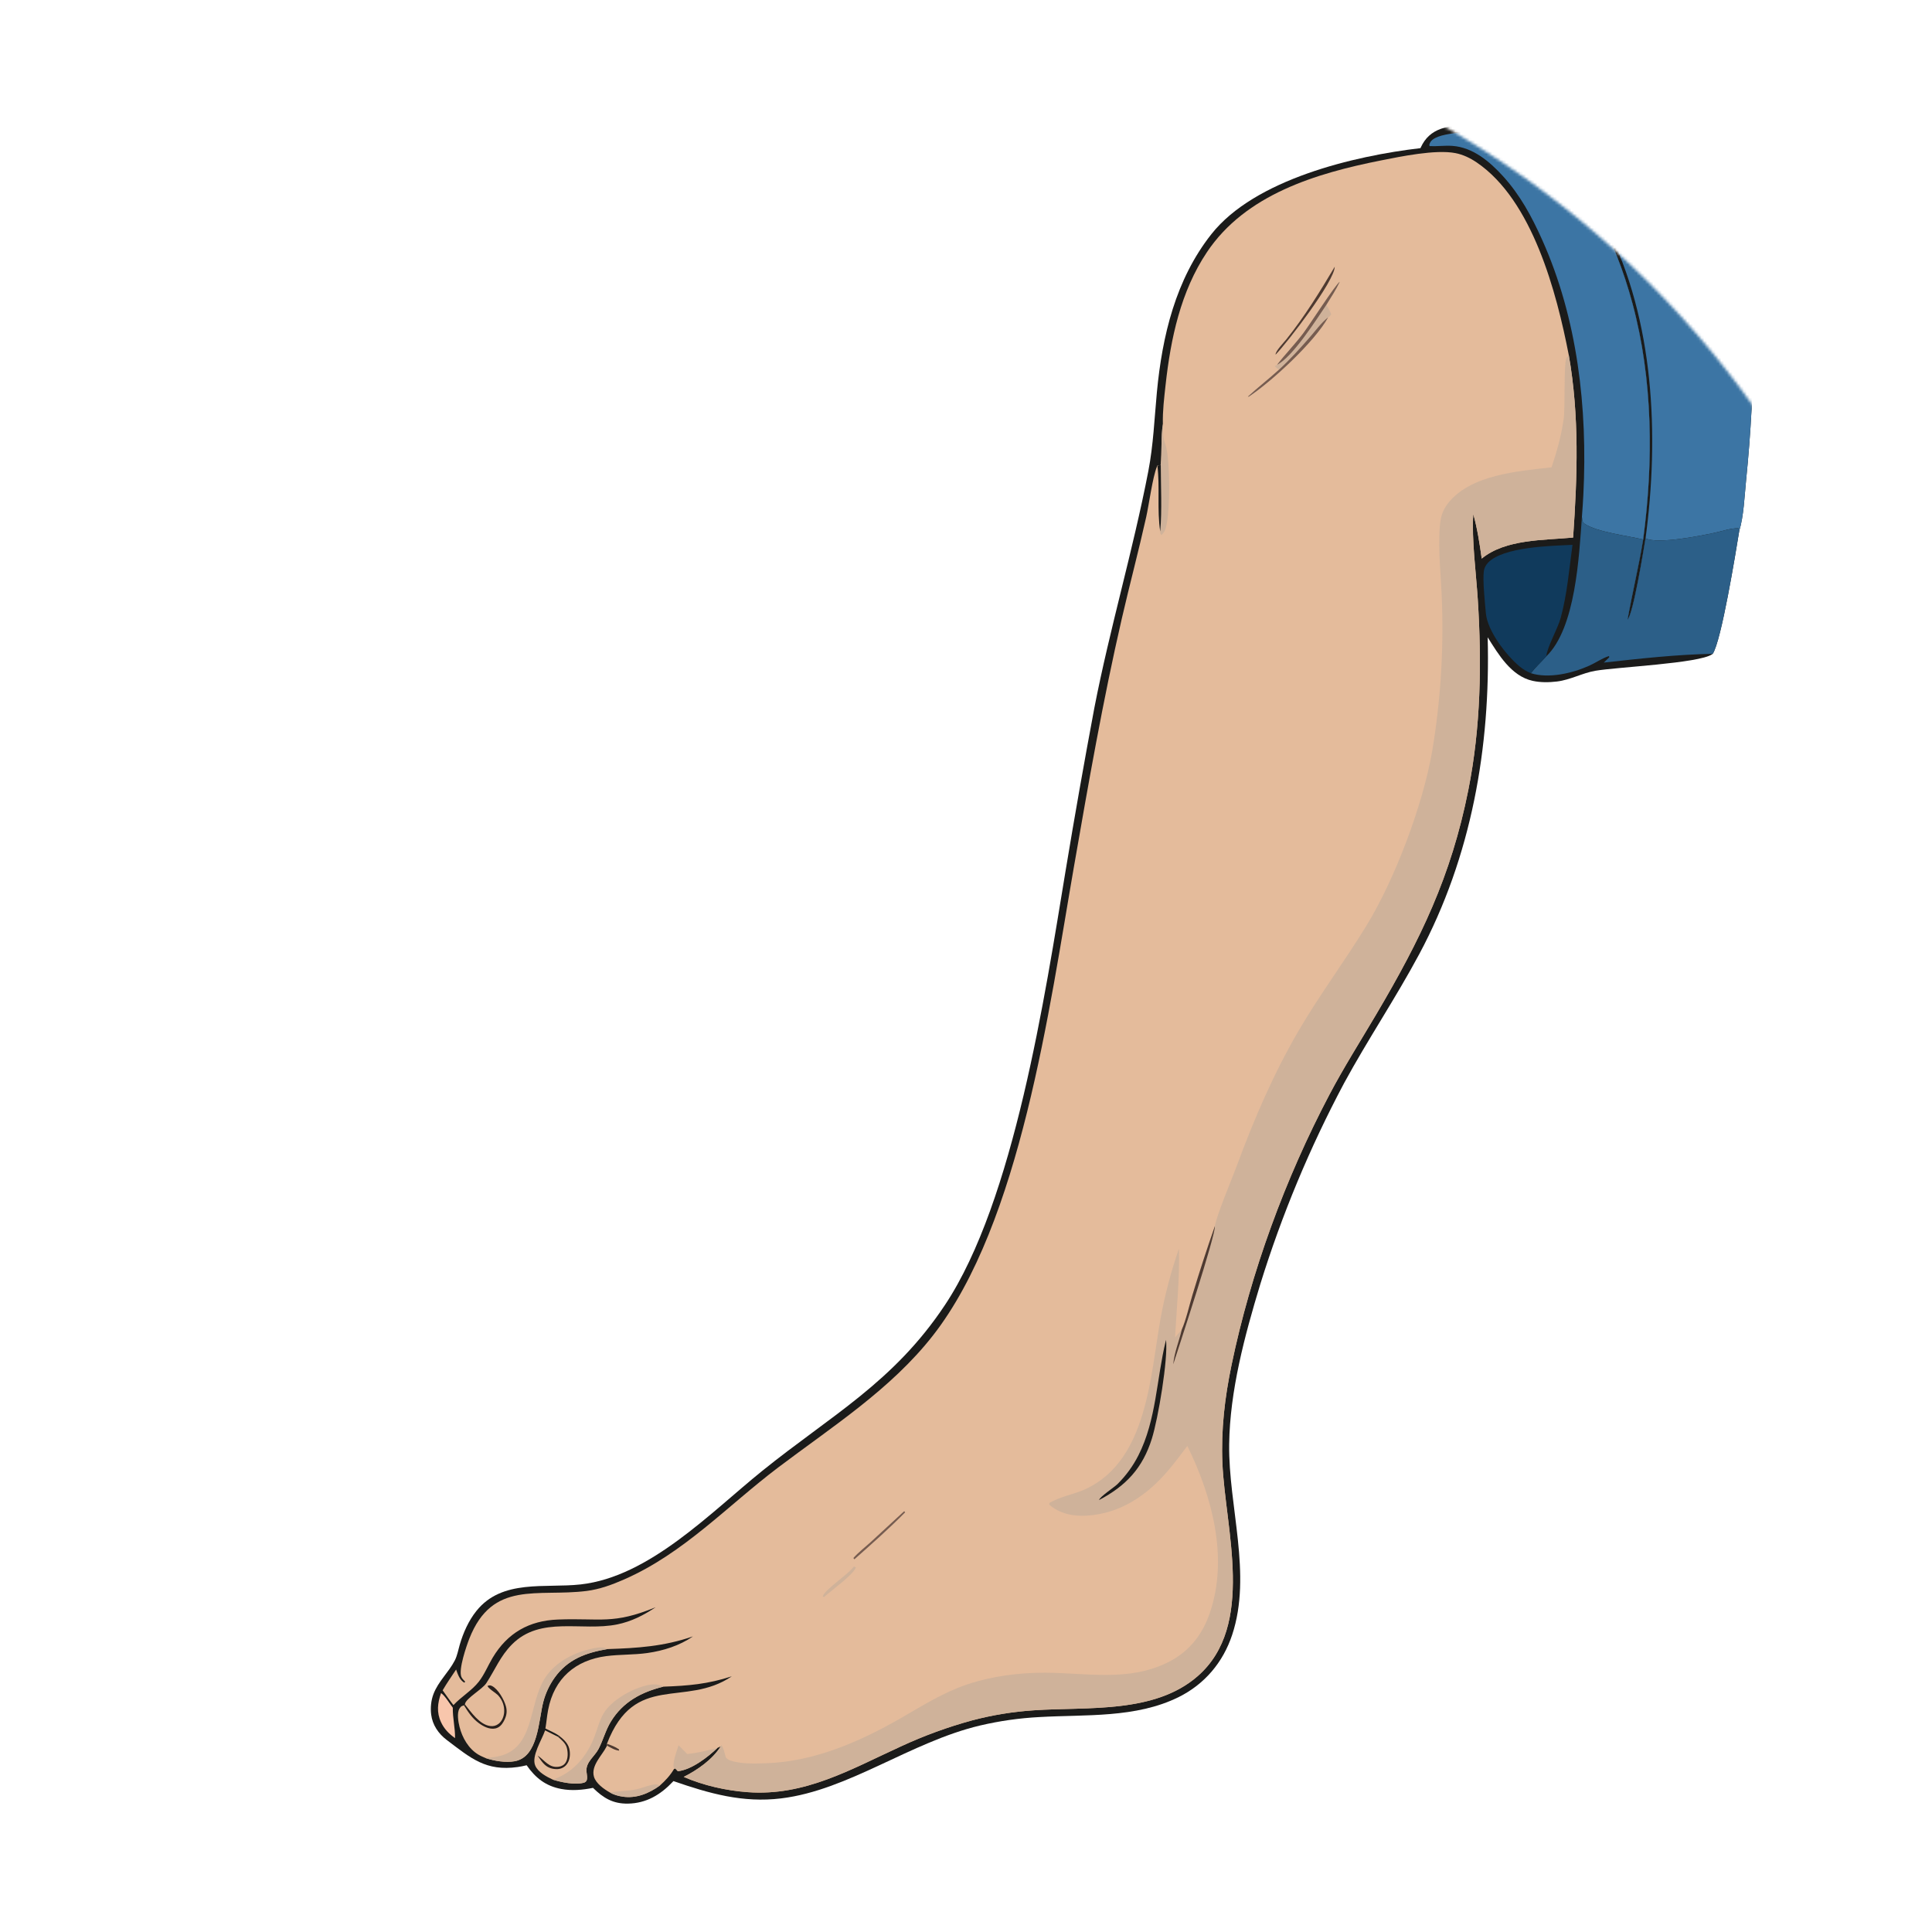 <svg width="683" height="683" viewBox="0 0 683 683" fill="none" xmlns="http://www.w3.org/2000/svg">
<mask id="mask0_143_156" style="mask-type:alpha" maskUnits="userSpaceOnUse" x="0" y="0" width="683" height="683">
<circle cx="341.5" cy="341.5" r="341.5" transform="matrix(-1 0 0 1 683 0)" fill="#D9D9D9"/>
</mask>
<g mask="url(#mask0_143_156)">
<path d="M502.162 52.372L502.326 52.013C503.816 48.82 506.072 46.717 509.4 45.533C516.905 42.864 525.227 44.52 533.002 44.001C545.408 43.172 605.438 36.848 611.761 39.773C611.769 39.854 611.775 39.934 611.785 40.014C612.15 43.182 613.447 46.475 614.091 49.642C615.416 56.143 616.339 62.829 617.106 69.419C620.944 102.353 620.638 136.73 617.287 169.697C616.722 175.261 616.464 182.474 614.855 187.715C613.534 195.805 608.54 226.543 605.485 231.132C605.402 231.195 605.323 231.263 605.236 231.321C600.456 234.532 571.726 235.805 563.989 237.133C559.35 237.929 555.199 240.344 550.429 240.924C547.605 241.268 544.607 241.305 541.817 240.692C534.267 239.031 529.746 231.374 525.923 225.295C526.968 264.199 520.193 302.841 501.694 337.371C493.388 352.875 483.546 367.479 475.15 382.931C463.054 405.662 453.129 429.484 445.507 454.078C440.032 472.145 434.762 491.704 434.535 510.641C434.273 532.588 442.685 556.537 435.595 577.947C432.376 587.674 425.828 595.44 416.619 599.984C401.506 607.445 383.767 606.075 367.434 607.015C360.385 607.385 353.382 608.379 346.51 609.99C321.85 615.829 300.067 632.855 276.158 635.766C262.568 637.421 250.755 634.037 238.073 629.649L237.921 629.81C233.575 634.434 228.537 637.496 222.027 637.614C216.723 637.711 213.312 635.659 209.636 632.044C205.931 632.802 202.111 633.135 198.373 632.426C192.906 631.389 189.295 628.532 186.178 624.052C185.139 624.299 184.096 624.525 183.037 624.675C171.768 626.265 166.489 621.587 157.922 615.104C154.989 612.886 152.89 609.803 152.425 606.113C152.128 603.744 152.386 601.134 153.232 598.899C154.942 594.387 158.612 591.202 160.774 587.013C161.634 585.348 161.993 583.301 162.515 581.497C163.75 577.227 165.661 572.925 168.463 569.444C177.548 558.149 192.715 561.527 205.274 560.125C229.569 557.418 251.227 534.688 269.394 520.041C293.827 500.334 315.85 488.732 334.057 461.347C358.579 424.465 369.459 351.642 376.719 307.769C379.899 288.565 383.284 269.396 386.874 250.265C392.333 222.15 400.537 194.652 405.955 166.566C407.737 157.327 408.101 148.019 408.98 138.683C410.857 118.759 415.619 98.744 428.261 82.763C443.58 63.399 478.733 55.094 502.162 52.372Z" fill="#1B1B1A"/>
<path d="M611.76 39.773C611.768 39.854 611.775 39.935 611.784 40.015C612.149 43.182 613.446 46.475 614.091 49.642C615.415 56.144 616.338 62.829 617.106 69.42C620.943 102.354 620.637 136.73 617.287 169.698C616.721 175.261 616.463 182.474 614.855 187.715L614.556 186.744C611.94 186.674 608.691 187.806 606.11 188.361C601.178 189.423 585.929 192.479 581.739 190.307C581.024 194.542 577.393 217.126 575.364 219.063C577.056 209.583 579.323 200.25 580.893 190.729C584.558 163.28 584.367 134.234 577.131 107.353C570.932 84.324 559.521 60.264 538.123 47.947L538.085 47.563L537.154 46.931C538.729 45.557 582.886 42.09 587.419 41.807C591.808 41.532 608.764 41.097 611.76 39.773Z" fill="#3C75A4"/>
<path d="M538.085 47.56C551.181 51.813 562.1 68.542 568.018 80.178C584.834 113.246 586.585 154.095 581.739 190.304C581.024 194.539 577.393 217.124 575.364 219.06C577.055 209.58 579.323 200.247 580.893 190.727C584.558 163.277 584.367 134.231 577.131 107.35C570.932 84.321 559.52 60.261 538.123 47.945L538.085 47.56Z" fill="#1B1B1A"/>
<path d="M559.239 182.715C559.447 180.089 559.618 177.46 559.752 174.829C561.27 144.338 557.741 112.691 545.125 84.643C541.451 76.476 537.393 68.938 531.332 62.274C526.644 57.118 520.674 52.075 513.429 51.574C510.749 51.389 508.064 51.784 505.38 51.654C505.252 51.05 505.218 51.287 505.457 50.667C505.939 49.418 507.295 48.77 508.472 48.309C513.829 46.21 532.736 45.534 538.123 47.948C559.521 60.265 570.932 84.325 577.131 107.353C584.368 134.235 584.558 163.281 580.893 190.73C575.559 189.412 564.449 188.13 560.108 185.111C559.287 184.54 559.39 183.638 559.239 182.715Z" fill="#3C75A4"/>
<path d="M546.647 232.028C557.037 222.001 558.226 196.739 559.24 182.715C559.39 183.638 559.287 184.539 560.109 185.111C564.449 188.129 575.56 189.412 580.894 190.73C579.324 200.25 577.056 209.583 575.365 219.063C577.394 217.127 581.024 194.543 581.739 190.307C585.929 192.479 601.178 189.423 606.11 188.361C608.691 187.806 611.941 186.675 614.556 186.745L614.855 187.716C613.534 195.806 608.54 226.544 605.485 231.133C592.61 231.384 579.762 232.825 566.974 234.238L568.886 232.375L568.822 231.924C566.377 232.7 564.201 234.26 561.864 235.319C555.946 238.001 547.489 239.987 541.195 237.991C542.79 235.91 544.887 233.988 546.647 232.028Z" fill="#2C5F88"/>
<path d="M541.195 237.99C539.719 237.389 538.424 236.613 537.197 235.593C532.451 231.648 525.86 223.07 525.291 216.841C524.97 213.333 524.1 205.06 524.574 201.828C524.726 200.794 525.249 199.804 525.947 199.035C531.201 193.257 548.576 192.965 555.91 192.615C554.736 201.175 554.029 210.04 551.747 218.399C550.66 222.383 546.985 228.601 546.647 232.027C544.887 233.987 542.79 235.909 541.195 237.99Z" fill="#103A5C"/>
<path d="M411.095 149.855C410.986 145.282 411.559 140.614 412.058 136.072C413.855 119.707 417.386 103.029 426.68 89.136C440.333 68.727 465.256 61.272 488.186 56.719C495.253 55.316 507.456 52.779 514.485 54.12C517.209 54.64 519.788 55.89 522.069 57.442C541.794 70.867 550.304 103.443 554.602 125.56C558.367 147.109 557.639 168.338 556.126 190.039C545.75 191.011 532.194 190.555 523.817 197.477C523.09 192.219 522.267 186.847 520.839 181.731C520.213 190.607 521.848 202.794 522.426 211.933C523.852 234.472 523.501 257.067 519.076 279.297C512.98 309.927 502.152 332.12 486.507 358.623C480.941 368.052 475.055 377.329 469.951 387.021C454.353 416.635 442.176 449.816 435.367 482.585C432.973 494.107 431.643 505.425 432.142 517.204C433.132 540.547 443.9 574.659 423.399 592.555C408.097 605.919 384.369 603.34 365.602 604.619C358.185 605.097 350.833 606.289 343.647 608.19C335.008 610.548 326.584 613.631 318.461 617.402C300.757 625.485 284.555 635.041 264.354 633.569C256.661 633.005 248.803 631.227 241.708 628.176C246.568 625.722 251.809 622.086 254.787 617.402L253.655 617.912C250.288 621.156 244.343 625.727 239.618 626.151C239.309 625.84 239.021 625.523 238.74 625.185L238.303 625.33C237.02 627.559 235.226 629.487 233.314 631.195C229.438 633.999 224.954 635.878 220.078 635.143C218.525 634.906 216.959 634.482 215.603 633.676C213.539 632.516 210.658 630.48 209.976 628.106C208.847 624.186 212.809 620.63 214.42 617.45L214.587 617.112L214.564 616.457C224.398 590.944 242.113 603.851 258.708 592.614C250.21 595.37 243.35 595.955 234.487 596.272C226.719 598.189 220.224 601.632 215.945 608.631C214.071 611.698 213.235 615.151 211.594 618.299C210.251 620.872 207.212 622.816 207.322 625.947C207.379 627.575 208.227 629.761 206.308 630.25C203.134 631.055 198.498 630.078 195.427 629.138C193.205 628.09 190.268 626.565 189.233 624.212C187.754 620.861 191.564 615.087 192.71 611.714L197.254 613.981L197.605 613.572C196.138 612.595 194.39 611.859 192.812 611.069C193.185 608.862 193.358 606.622 193.78 604.431C195.903 593.404 203.376 586.889 214.347 585.465C219.142 584.842 224.022 585.057 228.817 584.38C234.522 583.575 240.208 581.786 244.98 578.499C234.664 582.049 225.468 582.635 214.649 582.989C207.085 584.3 200.717 586.577 196.067 593.092C194.245 595.649 192.898 598.517 192.091 601.557C190.347 608.105 190.386 621.108 181.942 622.633C178.764 623.208 174.69 622.521 171.649 621.505C170.782 621.135 169.898 620.759 169.088 620.275C165.646 618.213 163.424 614.319 162.459 610.516C162.019 608.781 161.44 605.516 162.468 603.963C162.986 603.179 163.138 603.109 164.037 602.889L164.382 602.578C164.378 602.513 164.359 602.449 164.37 602.39C164.757 600.343 170.498 597.212 171.923 595.026C175.013 590.283 176.85 585.524 180.954 581.373C191.102 571.103 205.691 576.823 218.229 574.256C223.239 573.225 227.574 571.017 231.777 568.192C216.7 574.39 212.326 571.962 197.244 572.537C187.094 572.924 179.429 577.226 174.156 586.045C172.487 588.838 171.267 591.938 169.26 594.516C166.829 597.642 163.045 599.828 160.304 602.787C158.965 601.106 157.743 599.307 156.483 597.566C157.945 595.042 159.641 592.636 161.245 590.203C161.823 591.873 162.523 593.984 164.148 594.849L164.454 594.51C163.974 594.016 163.346 593.425 163.087 592.775C162.047 590.17 164.878 581.926 165.922 579.278C174.095 558.529 190.039 564.62 207.335 562.439C212.043 561.849 216.459 560.2 220.773 558.304C241.852 549.022 257.151 532.34 275.16 518.735C294.197 504.356 314.955 491.13 329.801 472.14C360.844 432.431 371.004 356.086 379.629 306.562C384.76 277.097 389.874 247.753 396.6 218.597C399.354 206.657 402.516 194.807 405.188 182.852C406.204 178.308 407.464 168.669 408.995 164.973C409.048 164.844 409.105 164.717 409.161 164.589L410.355 164.41C410.783 159.576 410.382 154.66 411.095 149.855Z" fill="#E4BB9B"/>
<path d="M548.514 165.206C550.357 159.7 551.985 153.936 552.78 148.177C553.37 143.902 552.802 128.999 553.674 126.828C553.83 126.439 554.342 125.914 554.602 125.559C558.367 147.108 557.638 168.337 556.126 190.038C545.75 191.01 532.194 190.554 523.817 197.476C523.09 192.218 522.267 186.847 520.839 181.73C520.213 190.606 521.848 202.793 522.426 211.932C523.852 234.471 523.501 257.066 519.076 279.296C512.98 309.926 502.152 332.119 486.507 358.622C480.941 368.051 475.055 377.328 469.951 387.02C454.353 416.634 442.176 449.815 435.367 482.584C432.973 494.106 431.643 505.424 432.142 517.203C433.132 540.546 443.9 574.658 423.399 592.554C408.096 605.918 384.369 603.339 365.602 604.618C358.185 605.096 350.833 606.288 343.647 608.19C335.008 610.547 326.584 613.631 318.461 617.401C300.757 625.485 284.555 635.04 264.354 633.568C256.661 633.004 248.803 631.226 241.708 628.175C246.568 625.721 251.808 622.085 254.787 617.401L254.973 616.928C255.758 617.643 256.269 620.215 256.59 621.274C257.048 621.827 257.452 622.09 258.136 622.342C261.84 623.68 266.996 623.46 270.916 623.336C287.812 622.788 303.979 615.714 318.449 607.405C326.134 602.99 333.457 598.323 341.922 595.471C350.643 592.538 360.371 591.292 369.551 591.335C384.228 591.405 398.834 594.542 412.669 587.774C420.244 584.068 425.038 578.036 427.727 570.135C434.353 550.665 428.488 528.961 419.746 511.161C417.5 514.163 415.24 517.203 412.798 520.05C405.362 528.724 396.066 535.03 384.347 535.803C379.547 536.12 374.595 535.17 370.906 531.899L371.004 531.329C374.951 528.939 379.973 528.262 384.18 526.232C405.632 515.893 406.649 486.368 410.289 466.075C411.818 457.707 413.99 449.468 416.787 441.434C417.065 451.798 415.965 462.507 415.4 472.858C416.159 471.892 416.924 470.975 417.77 470.082C419.412 466.286 420.347 461.746 421.564 457.77C424.023 449.603 426.663 441.491 429.484 433.442C430.107 429.596 435.656 416.411 437.268 412.042C443.351 395.555 450.214 379.602 459.081 364.397C466.557 351.576 475.481 339.696 483.198 327.025C493.234 310.548 502.966 284.645 506.28 265.69C509.178 248.461 510.351 230.985 509.78 213.523C509.546 204.525 508.317 194.998 509.011 186.058C509.257 182.889 509.939 180.426 511.927 177.891C519.841 167.796 536.7 166.556 548.514 165.206Z" fill="#CFB29A"/>
<path d="M429.484 433.445C429.745 436.774 416.833 475.884 414.763 482.308C415.12 478.16 416.847 474.125 417.77 470.085C419.412 466.29 420.348 461.749 421.565 457.774C424.023 449.606 426.663 441.494 429.484 433.445Z" fill="#4E3A31"/>
<path d="M412.216 473.674C412.967 480.568 409.426 501.499 407.213 508.578C403.958 518.992 398.087 525.26 388.568 530.277C388.652 529.246 393.939 525.755 395.015 524.696C398.011 521.732 400.514 518.31 402.427 514.551C408.832 501.966 408.83 487.512 412.113 474.085L412.216 473.674Z" fill="#1B1B1A"/>
<path d="M195.426 629.138C202.703 626.63 207.521 620.894 210.223 613.75C211.222 611.102 211.934 608.153 213.385 605.72C216.15 601.085 223.138 597.18 228.241 595.897C230.327 595.37 232.57 595.134 234.487 596.272C226.718 598.19 220.224 601.633 215.944 608.631C214.07 611.698 213.234 615.152 211.593 618.299C210.251 620.872 207.212 622.816 207.322 625.948C207.379 627.575 208.226 629.761 206.308 630.25C203.133 631.056 198.498 630.078 195.426 629.138Z" fill="#CFB29A"/>
<path d="M171.648 621.506C173.107 621.34 174.592 621.227 176.032 620.932C189.269 618.209 186.648 602.326 192.783 593.024C196.492 587.4 203.314 583.984 209.803 582.727C211.376 582.421 213.252 582.05 214.649 582.99C207.085 584.301 200.716 586.578 196.067 593.093C194.245 595.65 192.898 598.518 192.09 601.558C190.347 608.106 190.385 621.109 181.942 622.634C178.764 623.209 174.69 622.522 171.648 621.506Z" fill="#CFB29A"/>
<path d="M411.095 149.857C411.13 151.001 411.18 152.146 411.195 153.29C411.212 154.682 411.578 156.069 412.057 157.372C413.713 161.872 413.891 183.96 411.658 187.832C411.371 188.329 410.979 188.762 410.585 189.174C410.146 188.609 410.151 188.592 410.16 187.875C408.987 180.103 410.09 172.298 409.161 164.592L410.355 164.413C410.783 159.579 410.382 154.662 411.095 149.857Z" fill="#CFB29A"/>
<path d="M409.161 164.59L410.355 164.41C410.375 172.133 410.831 180.193 410.16 187.873C408.987 180.101 410.09 172.295 409.161 164.59Z" fill="#1B1B1A"/>
<path d="M239.886 616.98L242.955 620.085C246.579 619.693 250.132 618.833 253.654 617.915C250.288 621.159 244.343 625.73 239.618 626.154C239.309 625.843 239.021 625.526 238.74 625.188L238.303 625.333C237.453 623.522 239.291 619.016 239.886 616.98Z" fill="#CFB29A"/>
<path d="M215.603 633.678C218.737 633.157 221.787 633.237 224.961 632.561C226.882 632.152 230.15 630.793 231.985 630.799C232.327 630.799 232.963 631.089 233.314 631.196C229.438 634 224.954 635.88 220.078 635.144C218.525 634.908 216.958 634.483 215.603 633.678Z" fill="#CFB29A"/>
<path d="M164.382 602.58C166.595 605.319 169.495 609.643 173.254 610.185C174.336 610.341 175.342 610.1 176.218 609.439C177.5 608.472 178.137 606.802 178.234 605.244C178.37 603.069 177.593 601.012 176.151 599.4C175.354 598.509 172.453 596.844 172.36 595.99C173.033 595.796 173.244 595.7 173.916 596.027C176.105 597.107 178.191 600.861 178.833 603.133C179.414 605.185 179.029 606.802 178.005 608.644C177.361 609.799 176.447 610.766 175.106 611.045C173.07 611.48 170.86 610.325 169.261 609.149C166.972 607.468 165.512 605.276 164.037 602.892L164.382 602.58Z" fill="#29201C"/>
<path d="M197.604 613.574C199.45 615.062 201.105 616.48 201.407 619.01C201.614 620.739 201.361 622.598 200.173 623.957C199.319 624.929 198.06 625.439 196.773 625.417C194.812 625.385 193.328 624.757 192.033 623.307C191.292 622.479 190.674 621.534 190.057 620.61C192.584 622.329 194.128 625.111 197.571 624.574C198.602 624.413 199.441 623.946 199.992 623.049C200.873 621.609 200.798 619.456 200.385 617.882C199.96 616.26 198.481 615.035 197.253 613.982L197.604 613.574Z" fill="#29201C"/>
<path d="M214.564 616.457C216.098 616.989 217.448 617.483 218.798 618.412L218.882 618.885C217.313 618.734 215.949 617.848 214.587 617.112L214.564 616.457Z" fill="#4E3A31"/>
<path d="M451.474 128.944C454.393 125.179 457.742 121.751 460.635 117.936C463.018 114.793 472.136 100.538 473.635 99.607C472.281 102.446 470.58 105.071 468.915 107.732C469.537 108.833 470.153 109.905 470.614 111.087C470.231 111.655 470.126 111.885 469.528 112.195C464.7 120.878 449.623 134.841 441.45 140.235L441.16 140.202C444.737 136.915 448.572 133.945 452.161 130.677C451.57 130.292 451.115 129.993 450.656 129.449L451.474 128.944Z" fill="#CFB29A"/>
<path d="M452.161 130.675C456.016 127.135 459.456 123.317 462.903 119.385C464.971 117.025 467.051 114.118 469.528 112.193C464.7 120.876 449.623 134.839 441.45 140.233L441.16 140.2C444.737 136.913 448.572 133.943 452.161 130.675Z" fill="#765C50"/>
<path d="M451.475 128.944C454.394 125.179 457.742 121.751 460.635 117.936C463.018 114.793 472.136 100.538 473.635 99.607C472.282 102.446 470.581 105.071 468.915 107.732C465.461 112.84 456.924 126.298 451.475 128.944Z" fill="#765C50"/>
<path d="M471.853 94.293C471.824 99.366 455.157 121.075 450.949 125.374C450.819 124.166 453.852 121.09 454.759 119.955C461.231 111.856 466.58 103.189 471.853 94.293Z" fill="#4E3A31"/>
<path d="M319.654 534.23L319.977 534.649C314.262 540.434 308.133 545.864 302.04 551.246L301.69 550.784C303.509 548.743 305.805 546.987 307.834 545.139L319.654 534.23Z" fill="#765C50"/>
<path d="M301.851 553.799L302.59 554.078C301.712 556.694 293.804 562.323 291.307 564.584L290.855 564.412C291.383 562.022 299.935 556.576 301.851 553.799Z" fill="#CFB29A"/>
<path d="M155.915 598.555C157.26 599.344 159.02 602.395 160.077 603.7C159.999 607.358 160.945 610.914 160.864 614.464C158.737 612.949 157.049 611.257 155.925 608.856C154.292 605.381 154.681 602.073 155.915 598.555Z" fill="#F8C6AC"/>
</g>
</svg>
